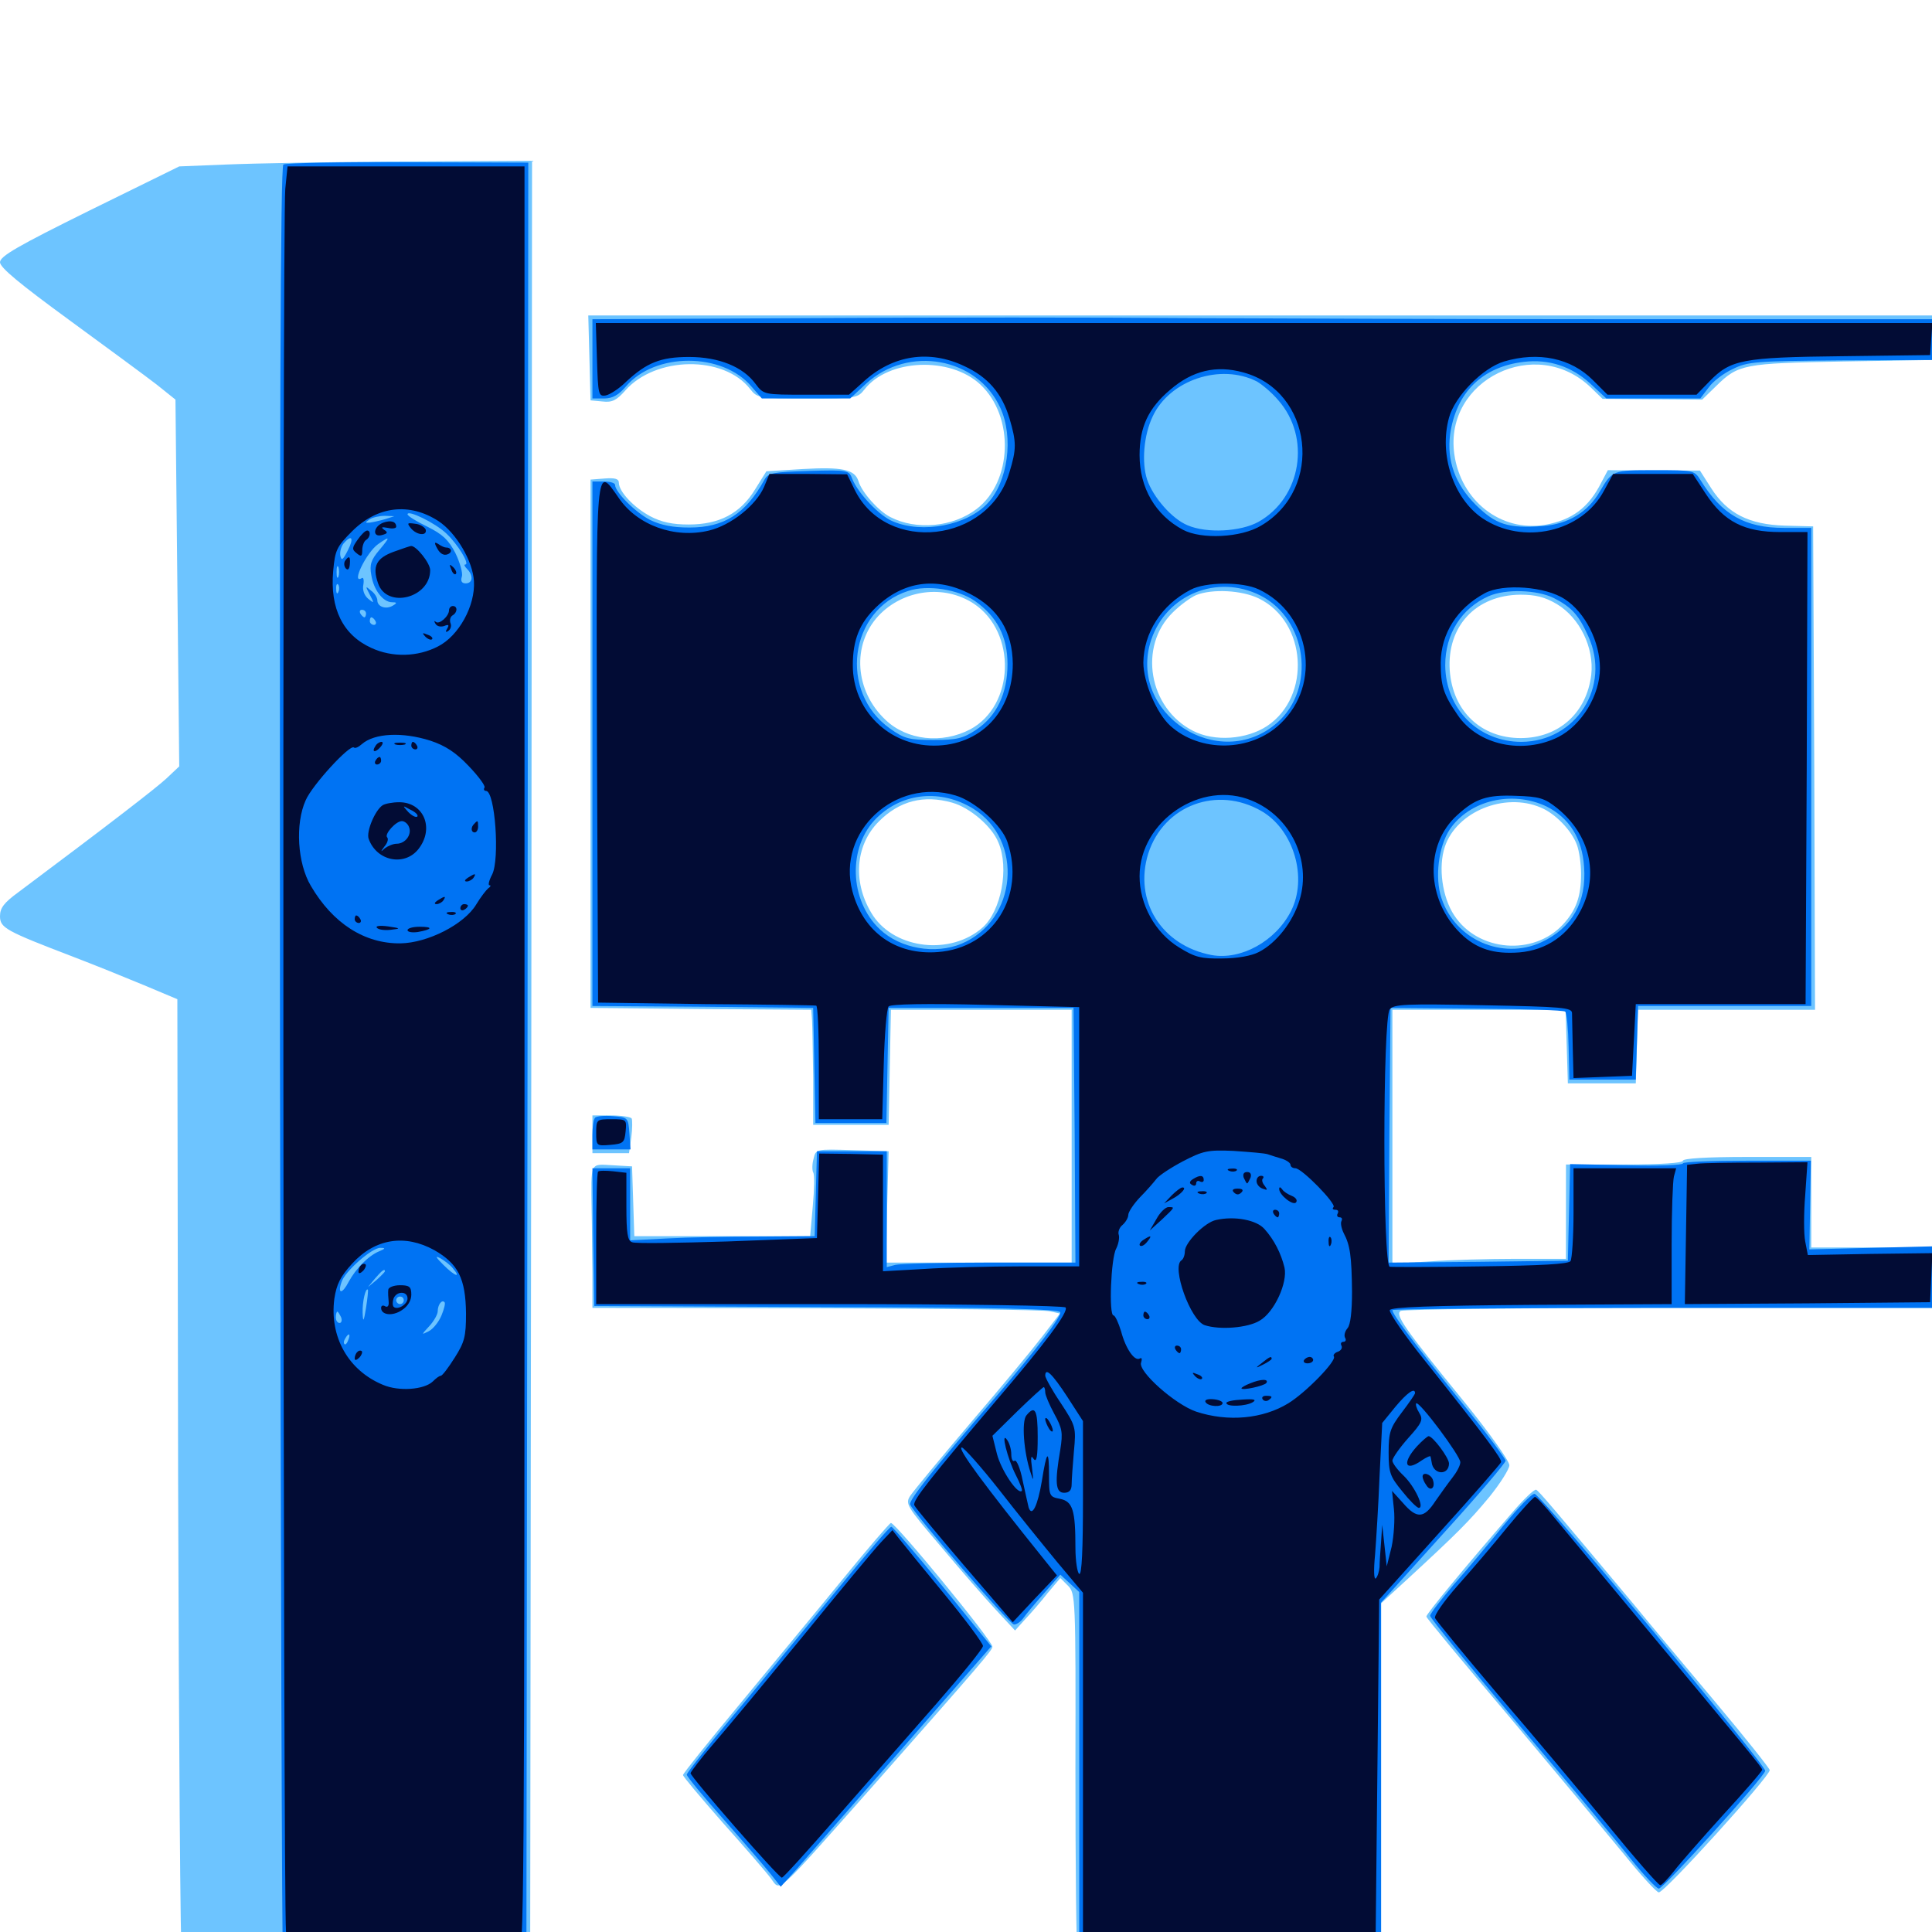 <svg xmlns="http://www.w3.org/2000/svg" viewBox="0 -1000 1000 1000">
	<path fill="#6dc4ff" d="M117.188 -914.844L92.773 -913.867L46.289 -891.016C9.18 -872.656 0 -867.383 0 -864.258C0 -861.523 10.156 -853.125 35.547 -834.57C55.273 -820.117 75.781 -805.078 81.055 -800.977L90.82 -793.164L91.797 -698.242L92.773 -603.32L85.938 -596.875C80.078 -591.602 58.984 -575.195 9.375 -538.086C2.148 -532.812 0 -530.078 0 -525.781C0 -519.727 2.93 -518.164 38.086 -504.688C48.828 -500.586 65.234 -493.945 74.609 -490.039L91.797 -482.812L92.188 -235.156C92.578 -98.828 93.359 13.086 94.141 13.867C94.727 14.648 135.547 15.234 184.961 15.43L274.414 15.82L275 -450.586L275.391 -916.797L208.594 -916.406C171.68 -916.211 130.664 -915.43 117.188 -914.844ZM305.078 -814.844L305.664 -792.773L311.914 -792.188C316.797 -791.602 319.141 -792.773 323.633 -797.852C339.258 -815.625 374.609 -816.211 388.281 -798.633C391.992 -793.945 392.773 -793.75 417.969 -793.75C442.969 -793.75 443.945 -793.945 447.461 -798.438C459.766 -814.258 491.797 -815.625 507.422 -800.977C525.195 -784.375 524.023 -750.586 505.469 -736.523C493.164 -727.148 474.219 -725.391 460.742 -732.422C454.688 -735.547 446.094 -745.117 444.336 -750.977C442.383 -757.031 435.938 -758.398 415.43 -757.227L396.68 -756.055L390.82 -746.68C383.203 -734.18 372.266 -728.516 356.445 -728.516C348.242 -728.516 342.383 -729.688 336.523 -732.812C328.125 -737.305 320.312 -745.508 320.312 -750.195C320.312 -752.148 318.359 -752.734 313.086 -752.344L305.664 -751.758V-615.039V-478.32L362.891 -477.734L419.922 -477.344L420.312 -471.875C420.508 -468.945 420.703 -455.664 420.898 -442.188V-417.773H440.43H459.961L460.547 -447.656L461.133 -477.344H507.812H554.688V-411.914V-346.484H506.641H458.594L459.18 -375.391L459.961 -404.102L441.211 -404.688C422.266 -405.273 422.266 -405.273 421.094 -400.195C420.312 -397.461 420.312 -394.336 420.898 -393.164C421.68 -392.188 421.484 -384.375 420.703 -375.781L419.336 -360.156H373.828H328.32L327.734 -378.32L327.148 -396.289L316.992 -396.875C305.273 -397.461 305.859 -399.219 306.25 -372.852C306.445 -365.43 306.445 -350.977 306.641 -341.211V-323.047L422.461 -322.852C485.938 -322.656 540.43 -322.07 543.359 -321.289L548.633 -320.117L539.453 -308.203C534.375 -301.562 517.578 -281.25 502.148 -263.281C486.719 -245.117 472.852 -228.32 471.289 -225.977C468.359 -221.68 469.141 -220.508 486.914 -199.609C497.07 -187.5 509.961 -172.656 515.43 -166.797L525.391 -156.055L530.664 -161.914C533.789 -165.234 539.062 -171.289 542.383 -175.586L548.828 -183.203L552.734 -179.297C556.641 -175.391 556.836 -173.438 556.641 -84.57C556.641 -34.57 557.031 8.984 557.812 12.305L558.984 18.164L626.562 17.773C663.867 17.578 699.023 17.188 704.688 17.188L714.844 16.797V-76.562V-170.117L729.102 -183.203C754.492 -206.641 760.352 -212.5 770.898 -225.195C776.562 -232.227 781.25 -239.648 781.25 -241.602C781.25 -243.75 770.898 -258.398 758.203 -274.023C726.172 -313.281 722.07 -319.531 725 -321.484C726.367 -322.266 788.867 -323.047 863.867 -323.047H1000V-338.672V-354.297H968.75H937.5V-377.734V-401.172H904.297C883.398 -401.172 871.094 -400.391 871.094 -399.219C871.094 -398.047 859.766 -397.266 840.82 -397.266H810.547V-372.852V-348.438H784.766C770.508 -348.438 750.195 -347.852 739.844 -347.07L720.703 -345.898V-411.523V-477.344H765.625H810.352L810.938 -458.398L811.523 -439.258H829.102H846.68L847.266 -458.398L847.852 -477.344H893.555H939.453L939.062 -602.344L938.477 -727.539L923.828 -727.93C905.273 -728.516 894.141 -734.18 885.742 -747.266L879.883 -756.445H856.055L832.227 -756.641L828.906 -750.391C822.266 -737.109 813.672 -730.859 799.609 -728.32C776.758 -724.609 756.055 -740.82 752.734 -765.039C747.461 -803.516 795.117 -826.758 823.438 -799.414L829.492 -793.555L855.273 -793.359L881.055 -793.164L888.281 -800.195C899.805 -811.523 902.734 -811.914 953.516 -812.891L1000 -813.672V-825.195V-836.719H652.344H304.492ZM504.102 -687.5C526.367 -672.656 525.195 -634.766 502.148 -622.461C487.5 -614.844 469.531 -616.797 458.398 -627.344C442.383 -642.383 440.82 -666.211 454.688 -681.25C467.578 -694.922 488.672 -697.656 504.102 -687.5ZM651.562 -690.234C676.367 -678.125 678.906 -639.648 655.859 -624.219C645.117 -617.188 628.711 -616.016 617.578 -621.68C594.531 -633.398 589.062 -665.43 607.031 -683.008C610.938 -686.914 616.406 -690.82 619.141 -691.992C627.539 -695.312 642.773 -694.531 651.562 -690.234ZM805.859 -687.305C817.578 -680.273 825.195 -664.844 823.633 -650.781C821.289 -631.055 806.836 -617.969 787.109 -617.969C766.602 -617.969 751.953 -631.836 750.391 -652.93C748.828 -675.781 763.867 -691.992 786.914 -692.188C794.727 -692.188 799.609 -691.016 805.859 -687.305ZM492.773 -584.57C501.953 -582.031 513.477 -572.266 516.797 -563.867C522.461 -550.586 518.164 -528.516 508.594 -519.922C492.188 -505.469 463.672 -508.594 451.953 -525.977C441.211 -542.383 442.383 -562.305 454.883 -574.805C465.625 -585.547 478.125 -588.672 492.773 -584.57ZM797.461 -582.031C805.078 -578.906 813.477 -570.117 816.211 -562.695C817.383 -559.57 818.359 -552.93 818.359 -547.656C818.359 -535.938 815.82 -528.906 808.984 -521.484C793.75 -505.078 765.039 -507.422 752.734 -526.172C746.484 -535.547 744.336 -551.172 747.852 -561.719C753.906 -579.883 778.711 -590.039 797.461 -582.031ZM306.641 -412.891V-403.125H316.211H325.586L326.758 -411.328C327.344 -415.82 327.344 -420.312 326.953 -421.094C326.367 -421.875 321.68 -422.656 316.211 -422.656H306.641ZM782.812 -217.188C757.422 -187.891 738.281 -164.648 738.281 -163.281C738.281 -162.5 757.812 -139.062 781.445 -111.133C804.883 -83.203 831.445 -51.367 840.43 -40.43C849.219 -29.492 857.422 -20.508 858.594 -20.508C861.523 -20.312 916.016 -80.469 916.016 -83.789C916.016 -84.57 903.516 -100.391 888.086 -118.75C872.656 -137.109 853.516 -159.961 845.703 -169.531C803.711 -219.727 796.484 -228.32 795.117 -228.906C794.141 -229.297 788.672 -224.023 782.812 -217.188ZM436.523 -183.008C423.633 -167.188 399.609 -138.281 383.398 -118.555C366.992 -98.828 353.516 -82.031 353.516 -81.25C353.516 -80.469 362.891 -69.336 374.219 -56.445C385.742 -43.555 396.875 -30.664 399.023 -27.734C404.102 -20.898 400.586 -17.773 450.977 -74.609C508.008 -139.258 513.672 -145.898 513.672 -147.656C513.672 -150.781 463.672 -211.719 461.133 -211.719C460.547 -211.719 449.414 -198.828 436.523 -183.008Z"/>
	<path fill="#0073f3" d="M146.68 -914.844C145.117 -914.062 144.727 -780.469 144.922 -450.586C145.312 -195.898 145.898 12.891 146.484 13.477C147.07 14.062 175.586 14.648 209.961 15.039L272.461 15.82L273.047 -450L273.438 -915.82L211.133 -916.016C176.758 -916.211 147.852 -915.625 146.68 -914.844ZM231.055 -723.828C236.914 -718.359 243.359 -707.812 240.82 -707.812C240.039 -707.812 240.43 -706.836 241.797 -705.469C245.117 -702.148 244.727 -698.047 241.016 -698.047C239.062 -698.047 238.281 -699.219 239.062 -701.562C239.648 -703.32 238.086 -708.789 235.742 -713.672C232.227 -720.508 229.102 -723.438 221.289 -727.344C215.625 -730.078 211.133 -732.812 210.938 -733.789C210.938 -736.328 225.391 -729.297 231.055 -723.828ZM199.219 -731.25C196.484 -730.469 192.969 -729.688 191.406 -729.492C188.867 -729.297 188.867 -729.492 191.406 -731.25C192.969 -732.227 196.484 -733.008 199.219 -733.008L204.102 -732.812ZM180.078 -715.234C177.539 -710.156 176.758 -709.57 176.172 -712.305C175.781 -714.258 176.562 -716.992 177.734 -718.555C182.031 -723.633 183.398 -721.68 180.078 -715.234ZM196.289 -715.234C191.992 -710.156 191.211 -707.617 192.188 -702.344C193.359 -694.727 198.242 -688.281 202.93 -688.281C205.469 -688.281 205.664 -687.891 203.32 -686.523C199.805 -684.375 195.312 -685.938 195.312 -689.258C195.312 -690.625 193.945 -692.969 191.992 -694.336C189.062 -696.875 189.062 -696.68 191.406 -692.188C193.75 -687.695 193.75 -687.5 190.625 -690.039C188.477 -691.797 187.5 -694.727 188.086 -697.461C188.477 -699.805 188.086 -701.367 187.305 -700.781C181.445 -697.266 189.648 -714.062 195.703 -718.359C202.148 -722.852 202.148 -722.266 196.289 -715.234ZM175.195 -701.562C174.609 -700.195 174.219 -701.172 174.219 -703.906C174.219 -706.641 174.609 -707.617 175.195 -706.445C175.586 -705.078 175.586 -702.734 175.195 -701.562ZM175.195 -693.75C174.609 -692.188 174.023 -692.773 174.023 -694.922C173.828 -697.07 174.414 -698.242 175 -697.461C175.586 -696.875 175.781 -695.117 175.195 -693.75ZM242.188 -695.312C242.188 -695.703 241.406 -696.094 240.234 -696.094C239.258 -696.094 238.281 -695.117 238.281 -693.945C238.281 -692.969 239.258 -692.578 240.234 -693.164C241.406 -693.75 242.188 -694.727 242.188 -695.312ZM189.453 -682.422C189.453 -681.445 189.062 -680.469 188.672 -680.469C188.086 -680.469 187.109 -681.445 186.523 -682.422C185.938 -683.594 186.328 -684.375 187.305 -684.375C188.477 -684.375 189.453 -683.594 189.453 -682.422ZM194.336 -678.516C194.922 -677.539 194.531 -676.562 193.555 -676.562C192.383 -676.562 191.406 -677.539 191.406 -678.516C191.406 -679.688 191.797 -680.469 192.188 -680.469C192.773 -680.469 193.75 -679.688 194.336 -678.516ZM216.797 -354.297C216.797 -355.469 215.43 -356.25 213.867 -356.25C212.305 -356.25 210.938 -355.859 210.938 -355.469C210.938 -355.078 212.305 -354.297 213.867 -353.516C215.43 -352.93 216.797 -353.32 216.797 -354.297ZM196.289 -352.344C190.625 -350 184.18 -343.359 180.469 -336.523C177.148 -330.078 174.609 -330.078 176.758 -336.328C178.32 -341.797 192.578 -354.297 196.875 -354.102C199.609 -354.102 199.609 -353.711 196.289 -352.344ZM234.375 -343.555C238.867 -338.281 235.547 -339.258 229.492 -345.312C225.586 -349.219 225 -350.195 227.734 -348.828C229.883 -347.656 233.008 -345.312 234.375 -343.555ZM199.219 -341.992C199.219 -341.602 197.266 -339.648 194.922 -337.5L190.43 -333.789L194.141 -338.281C197.656 -342.383 199.219 -343.555 199.219 -341.992ZM189.453 -323.047C188.281 -315.82 187.891 -315.234 187.695 -320.508C187.5 -326.172 189.258 -333.789 190.43 -332.422C190.625 -332.031 190.234 -327.93 189.453 -323.047ZM208.984 -326.953C208.984 -325.977 208.203 -325 207.031 -325C206.055 -325 205.078 -325.977 205.078 -326.953C205.078 -328.125 206.055 -328.906 207.031 -328.906C208.203 -328.906 208.984 -328.125 208.984 -326.953ZM177.734 -325C177.734 -326.172 176.953 -326.953 175.781 -326.953C174.805 -326.953 173.828 -326.172 173.828 -325C173.828 -324.023 174.805 -323.047 175.781 -323.047C176.953 -323.047 177.734 -324.023 177.734 -325ZM228.516 -319.141C227.148 -315.82 224.219 -312.109 221.875 -310.938C217.969 -308.984 217.969 -308.984 222.266 -313.672C224.609 -316.211 226.562 -319.727 226.562 -321.289C226.562 -324.609 228.711 -327.539 230.078 -325.977C230.664 -325.586 229.883 -322.461 228.516 -319.141ZM176.562 -318.164C177.148 -316.602 176.758 -315.234 175.781 -315.234C174.609 -315.234 173.828 -316.602 173.828 -318.164C173.828 -319.727 174.219 -321.094 174.609 -321.094C175 -321.094 175.781 -319.727 176.562 -318.164ZM180.273 -306.445C179.688 -304.688 178.711 -303.711 178.32 -304.297C177.734 -304.883 177.93 -306.055 178.711 -307.227C180.469 -310.352 181.641 -309.766 180.273 -306.445ZM420.508 -835.352L306.641 -834.766V-814.258V-793.75H312.695C316.992 -793.75 320.117 -795.508 323.828 -799.805C338.867 -817.773 374.023 -817.773 389.062 -799.805L394.336 -793.75H417.188H440.039L448.242 -801.367C470.117 -821.484 505.859 -815.039 517.773 -788.867C524.805 -773.633 521.68 -750.586 511.133 -739.453C500.586 -728.125 477.539 -723.633 462.305 -730.078C455.273 -732.812 444.141 -744.727 441.211 -751.953C439.453 -756.641 439.062 -756.836 418.75 -756.25C400.195 -755.664 397.656 -755.273 395.703 -751.758C385.938 -733.984 374.805 -726.953 356.836 -726.953C348.242 -726.953 342.188 -728.125 336.523 -730.859C328.906 -734.766 318.359 -745.312 318.359 -749.023C318.359 -750 315.82 -750.781 312.5 -750.781H306.641V-615.039V-479.297L363.867 -478.906L420.898 -478.32L421.484 -448.633L422.07 -418.75H440.43H458.789L459.375 -448.633L459.961 -478.32H507.812H555.664L556.25 -412.5L556.641 -346.484H512.305C487.695 -346.484 465.82 -345.898 463.477 -345.312L458.984 -344.141V-374.023V-404.102H441.016H422.852L422.266 -382.227L421.68 -360.156L392.969 -359.961C377.148 -359.961 355.664 -359.57 345.312 -358.984L326.172 -358.008V-376.562V-395.312H316.406H306.641L307.031 -359.766L307.617 -324.023L428.32 -323.438C517.578 -323.242 548.828 -322.461 548.828 -320.703C548.828 -317.773 536.914 -302.148 515.234 -276.758C482.617 -239.062 470.312 -223.438 471.094 -221.289C472.461 -217.188 522.461 -159.18 524.805 -159.18C525.977 -158.984 528.32 -160.547 529.688 -162.5C531.055 -164.453 535.938 -170.312 540.625 -175.586L548.828 -184.961L553.711 -180.469L558.594 -175.977V-79.492V16.797H636.719H714.844V-76.953V-170.508L747.07 -206.25C764.844 -225.781 779.297 -242.773 779.297 -243.945C779.297 -244.922 768.75 -259.18 755.664 -275.195C732.422 -304.102 720.703 -319.727 720.703 -321.875C720.703 -322.461 783.594 -323.047 860.352 -323.047H1000V-338.867V-354.883L968.359 -354.102L936.523 -353.32L936.914 -376.367L937.305 -399.219H904.297C885.938 -399.219 871.094 -398.633 871.094 -397.852C871.094 -396.875 858.008 -396.484 841.797 -396.875L812.695 -397.461L812.109 -372.461L811.523 -347.461L765.039 -346.875L718.75 -346.484L719.141 -412.305L719.727 -478.32L764.258 -477.93C788.867 -477.734 809.57 -477.148 810.156 -476.367C810.938 -475.586 811.719 -467.383 811.914 -458.203L812.305 -441.211H829.492H846.68L847.266 -460.352L847.852 -479.297H892.578H937.5V-602.93V-726.758H923.438C903.32 -726.758 891.211 -733.594 880.273 -751.367C876.953 -756.641 876.562 -756.641 856.445 -756.641C834.766 -756.641 834.57 -756.641 828.125 -745.703C821.875 -734.766 811.523 -728.711 798.633 -727.734C780.469 -726.367 774.219 -728.516 763.867 -738.672C753.125 -749.414 748.828 -761.523 750.586 -775.195C753.711 -796.875 767.188 -810.156 788.672 -812.695C801.758 -814.258 813.477 -810.352 823.242 -801.367L831.445 -793.75H855.859H880.078L884.375 -799.414C886.523 -802.539 892.188 -806.836 896.875 -808.984C904.688 -812.891 908.984 -813.086 952.734 -813.477L1000 -813.672V-824.219V-834.766H846.289C761.523 -834.766 656.836 -835.156 613.281 -835.352C569.727 -835.742 483.008 -835.742 420.508 -835.352ZM650.586 -802.539C653.32 -800.977 658.398 -796.68 661.523 -792.969C678.711 -773.633 673.633 -742.383 651.367 -729.883C642.188 -724.805 624.609 -723.828 614.648 -728.125C606.641 -731.445 596.875 -742.578 593.75 -751.758C590.82 -760.742 591.992 -774.805 596.68 -784.57C605.469 -803.32 631.836 -812.109 650.586 -802.539ZM504.688 -688.867C516.016 -680.859 521.484 -670.508 521.484 -656.25C521.484 -641.016 515.82 -629.297 505.273 -622.266C498.438 -617.773 495.312 -616.992 483.203 -616.992C470.703 -616.992 468.164 -617.578 460.742 -622.852C433.984 -641.797 439.453 -684.375 470.117 -694.141C480.078 -697.461 496.094 -694.922 504.688 -688.867ZM652.344 -691.797C676.562 -679.492 681.25 -643.75 661.133 -625.977C630.859 -599.414 583.203 -630.859 595.898 -668.945C603.906 -692.383 630.078 -702.93 652.344 -691.797ZM804.297 -690.43C813.477 -685.742 817.188 -681.641 822.07 -670.703C833.984 -644.727 815.82 -616.211 787.5 -616.016C765.234 -616.016 748.242 -633.008 748.047 -655.664C748.047 -671.875 756.445 -685.156 770.508 -691.406C779.297 -695.312 795.703 -694.727 804.297 -690.43ZM503.711 -581.445C530.078 -565.039 526.562 -523.633 497.656 -511.523C483.984 -505.859 466.016 -508.984 455.469 -518.945C439.453 -533.984 438.672 -561.914 453.906 -576.758C467.383 -589.844 487.109 -591.602 503.711 -581.445ZM653.125 -580.078C669.727 -570.312 676.953 -545.508 668.164 -528.32C660.156 -512.695 642.188 -502.93 627.148 -505.664C601.172 -510.547 586.719 -533.789 594.336 -558.203C602.344 -583.203 630.078 -593.555 653.125 -580.078ZM800.391 -582.617C812.109 -576.758 818.945 -566.211 819.922 -551.367C821.289 -533.008 813.672 -519.727 797.852 -512.305C777.539 -502.93 753.125 -513.672 746.094 -535.156C742.578 -545.703 744.531 -561.719 750.391 -570.703C760.547 -585.742 782.617 -591.016 800.391 -582.617ZM308.008 -421.484C307.227 -420.703 306.641 -416.602 306.641 -412.5V-405.078H316.602H326.367L325.781 -413.477C325.195 -421.484 325 -421.68 317.383 -422.266C312.891 -422.656 308.789 -422.266 308.008 -421.484ZM778.32 -210.547C770.898 -201.367 759.375 -187.5 752.539 -179.883C745.898 -172.07 740.234 -164.844 740.234 -163.672C740.234 -162.5 760.938 -137.109 786.328 -107.031C811.719 -77.148 837.891 -45.703 844.336 -37.5C850.977 -29.297 857.422 -22.461 858.594 -22.461C860.938 -22.266 912.891 -79.883 913.672 -83.398C914.258 -86.133 797.852 -226.172 794.336 -226.758C792.969 -227.148 785.938 -219.727 778.32 -210.547ZM436.523 -181.055C423.633 -165.43 400.195 -136.914 384.375 -117.773C368.359 -98.828 355.469 -82.422 355.469 -81.445C355.469 -80.469 364.062 -70.117 374.609 -58.203C384.961 -46.484 395.898 -33.789 398.828 -30.078L404.102 -23.438L411.914 -32.031C416.016 -36.914 440.625 -64.844 466.406 -94.336L513.086 -147.852L487.891 -178.906C474.023 -195.898 462.109 -209.766 461.328 -209.766C460.547 -209.766 449.414 -196.875 436.523 -181.055Z"/>
	<path fill="#020c35" d="M147.656 -902.148C146.094 -885.742 146.484 -16.602 148.047 -0.195L149.414 13.086H207.031C238.672 13.086 266.211 13.086 268.164 12.891C271.289 12.891 271.484 -10.547 271.484 -450.586V-913.867H210.156H148.828ZM226.953 -730.273C236.133 -724.219 244.727 -709.57 245.312 -699.219C246.094 -686.523 237.5 -670.898 226.758 -665.43C216.211 -659.961 203.125 -659.57 192.188 -664.648C177.539 -671.289 170.703 -684.961 172.461 -704.492C173.438 -715.234 174.219 -716.992 182.227 -725C195.312 -738.086 211.914 -740.039 226.953 -730.273ZM222.852 -616.602C230.469 -614.062 235.938 -610.547 242.578 -603.516C247.656 -598.242 251.367 -593.164 250.781 -592.383C250.195 -591.406 250.586 -590.625 251.562 -590.625C256.25 -590.625 258.789 -555.078 254.688 -547.266C253.125 -544.336 252.539 -541.797 253.32 -541.797C254.297 -541.797 253.906 -541.016 252.734 -540.234C251.758 -539.453 248.828 -535.742 246.484 -531.836C240.234 -521.484 221.289 -511.914 207.227 -511.719C188.672 -511.523 172.266 -522.07 160.938 -541.406C153.906 -553.125 152.734 -573.633 158.203 -585.742C161.523 -593.555 181.25 -615.039 183.203 -613.086C183.789 -612.5 185.547 -613.281 187.305 -614.844C193.75 -620.508 208.203 -621.289 222.852 -616.602ZM224.805 -352.93C237.109 -345.898 241.016 -338.281 241.211 -320.117C241.211 -308.203 240.43 -305.273 235.352 -297.266C232.031 -291.992 228.906 -287.891 228.125 -287.891C227.344 -287.891 225.586 -286.523 224.023 -284.961C219.531 -280.664 206.445 -279.688 198.242 -283.203C180.273 -290.625 170.508 -308.008 173.047 -327.734C174.219 -335.352 176.172 -339.258 182.227 -345.898C194.141 -358.984 209.57 -361.328 224.805 -352.93ZM198.438 -729.492C193.164 -727.539 192.578 -721.68 197.656 -723.047C200.586 -723.828 200.977 -724.414 198.828 -725.781C197.07 -727.148 197.461 -727.344 200.781 -726.758C203.125 -726.172 205.078 -726.562 205.078 -727.344C205.078 -730.078 202.344 -730.859 198.438 -729.492ZM212.695 -726.562C215.82 -722.852 221.289 -722.461 220.312 -725.977C219.727 -727.148 217.383 -728.711 214.844 -728.906C210.742 -729.492 210.547 -729.297 212.695 -726.562ZM185.156 -720.703C182.227 -716.602 182.031 -715.625 184.57 -713.672C186.914 -711.719 187.5 -711.914 187.5 -715.234C187.5 -717.578 188.477 -719.922 189.453 -720.508C191.797 -721.875 191.992 -725.391 190.039 -725.391C189.062 -725.391 186.914 -723.242 185.156 -720.703ZM226.367 -716.016C227.734 -713.477 229.688 -712.305 231.641 -713.086C234.375 -714.062 233.789 -716.602 230.859 -716.602C230.078 -716.602 228.32 -717.383 226.953 -718.359C224.805 -719.727 224.609 -719.141 226.367 -716.016ZM203.906 -714.453C194.727 -711.133 192.578 -706.836 195.703 -698.047C200.195 -684.766 222.656 -690.43 222.656 -704.883C222.656 -708.594 215.234 -717.773 212.695 -717.383C212.305 -717.383 208.203 -716.016 203.906 -714.453ZM178.516 -709.57C177.93 -708.398 178.125 -706.641 179.102 -705.664C180.078 -704.688 180.859 -705.469 181.055 -707.812C181.445 -712.109 180.664 -712.695 178.516 -709.57ZM233.594 -705.273C234.18 -703.32 235.352 -702.344 235.938 -702.93C236.523 -703.516 235.938 -705.078 234.57 -706.445C232.617 -708.203 232.422 -708.008 233.594 -705.273ZM232.422 -684.18C232.422 -681.055 227.344 -676.562 225.586 -678.125C224.609 -678.906 224.609 -678.516 225.391 -677.148C226.172 -675.781 228.125 -675.391 229.883 -675.977C232.227 -676.953 232.617 -676.562 231.445 -674.609C230.469 -673.047 230.664 -672.461 232.031 -673.438C233.203 -674.219 233.789 -675.977 233.203 -677.344C232.617 -678.906 233.008 -680.664 234.18 -681.445C236.914 -683.008 236.914 -686.328 234.375 -686.328C233.398 -686.328 232.422 -685.352 232.422 -684.18ZM220.117 -670.508C218.359 -672.461 218.555 -672.656 221.289 -671.484C223.242 -670.898 224.219 -669.727 223.633 -669.141C223.047 -668.555 221.484 -669.141 220.117 -670.508ZM194.336 -613.867C192.188 -610.742 194.141 -610.156 196.875 -613.281C198.242 -614.844 198.438 -616.016 197.461 -616.016C196.484 -616.016 194.922 -615.039 194.336 -613.867ZM204.688 -614.648C203.32 -615.234 204.297 -615.625 207.031 -615.625C209.766 -615.625 210.742 -615.234 209.57 -614.648C208.203 -614.258 205.859 -614.258 204.688 -614.648ZM212.891 -614.062C212.891 -613.086 213.867 -612.109 215.039 -612.109C216.016 -612.109 216.406 -613.086 215.82 -614.062C215.234 -615.234 214.258 -616.016 213.672 -616.016C213.281 -616.016 212.891 -615.234 212.891 -614.062ZM194.336 -606.25C193.75 -605.273 194.141 -604.297 195.117 -604.297C196.289 -604.297 197.266 -605.273 197.266 -606.25C197.266 -607.422 196.875 -608.203 196.484 -608.203C195.898 -608.203 194.922 -607.422 194.336 -606.25ZM198.047 -583.203C194.141 -580.664 189.453 -569.531 190.82 -565.82C194.922 -554.297 209.375 -551.367 216.602 -560.547C225 -571.289 219.336 -584.766 206.641 -584.766C203.125 -584.766 199.219 -583.984 198.047 -583.203ZM216.016 -577.344C215.234 -576.758 213.281 -577.734 211.328 -579.688C208.203 -583.203 208.203 -583.203 212.5 -580.859C215.039 -579.688 216.602 -578.125 216.016 -577.344ZM201.172 -580.078C201.172 -581.641 197.461 -580.859 196.289 -578.906C195.703 -577.734 196.484 -577.539 198.047 -578.125C199.805 -578.711 201.172 -579.688 201.172 -580.078ZM211.719 -571.875C213.281 -567.969 209.766 -563.281 205.273 -563.281C203.516 -563.281 200.781 -562.109 199.219 -560.938C196.875 -558.789 196.875 -558.984 199.023 -561.914C200.586 -563.672 201.172 -565.82 200.391 -566.602C198.828 -568.164 204.883 -575 208.008 -575C209.375 -575 211.133 -573.633 211.719 -571.875ZM245.508 -573.633C243.555 -571.875 243.75 -569.141 245.703 -569.141C246.68 -569.141 247.461 -570.508 247.461 -572.07C247.461 -575.391 247.266 -575.586 245.508 -573.633ZM242.188 -545.703C240.43 -544.531 240.234 -543.75 241.602 -543.75C242.773 -543.75 244.531 -544.727 245.117 -545.703C246.68 -548.047 245.898 -548.047 242.188 -545.703ZM226.562 -533.984C224.805 -532.812 224.609 -532.031 225.977 -532.031C227.148 -532.031 228.906 -533.008 229.492 -533.984C231.055 -536.328 230.273 -536.328 226.562 -533.984ZM238.281 -529.883C238.281 -528.906 239.258 -528.516 240.234 -529.102C241.406 -529.688 242.188 -530.664 242.188 -531.25C242.188 -531.641 241.406 -532.031 240.234 -532.031C239.258 -532.031 238.281 -531.055 238.281 -529.883ZM232.031 -526.758C230.469 -527.344 231.055 -527.93 233.203 -527.93C235.352 -528.125 236.523 -527.539 235.742 -526.953C235.156 -526.367 233.398 -526.172 232.031 -526.758ZM183.594 -524.219C183.594 -523.242 184.57 -522.266 185.742 -522.266C186.719 -522.266 187.109 -523.242 186.523 -524.219C185.938 -525.391 184.961 -526.172 184.375 -526.172C183.984 -526.172 183.594 -525.391 183.594 -524.219ZM195.117 -519.727C194.141 -520.703 196.484 -521.094 200.781 -520.508C207.422 -519.531 207.617 -519.336 202.344 -518.75C199.219 -518.359 196.094 -518.75 195.117 -519.727ZM210.938 -518.555C210.938 -517.578 213.281 -517.188 216.211 -517.578C223.828 -518.945 224.414 -520.312 217.188 -520.312C213.672 -520.312 210.938 -519.531 210.938 -518.555ZM186.914 -345.117C186.133 -344.531 185.547 -342.969 185.547 -341.797C185.547 -340.625 186.523 -340.82 187.891 -342.188C189.062 -343.359 189.648 -344.922 189.258 -345.508C188.672 -346.094 187.5 -345.898 186.914 -345.117ZM200.977 -332.422C200.781 -331.055 200.977 -328.32 201.172 -326.172C201.367 -324.023 200.586 -323.242 199.414 -323.828C198.242 -324.609 197.266 -324.219 197.266 -323.047C197.266 -319.336 203.125 -318.555 208.008 -321.875C211.133 -323.828 212.891 -326.953 212.891 -329.883C212.891 -333.984 211.914 -334.766 207.031 -334.766C203.711 -334.766 200.977 -333.594 200.977 -332.422ZM210.938 -327.93C210.938 -324.805 205.664 -321.68 203.711 -323.633C203.125 -324.414 203.125 -326.172 203.711 -327.93C205.273 -331.836 210.938 -331.836 210.938 -327.93ZM184.961 -300.195C184.18 -299.609 183.594 -298.047 183.594 -296.875C183.594 -295.703 184.57 -295.898 185.938 -297.266C187.109 -298.438 187.695 -300 187.305 -300.586C186.719 -301.172 185.547 -300.977 184.961 -300.195ZM308.984 -813.867C309.57 -795.898 309.766 -794.727 313.477 -795.312C315.625 -795.703 320.508 -798.828 324.219 -802.539C334.766 -812.305 341.992 -815.234 356.641 -815.234C372.07 -815.234 384.57 -810.156 391.016 -801.367C395.312 -795.703 395.312 -795.703 417.383 -795.703H439.453L447.07 -802.539C462.109 -816.211 480.859 -819.141 499.023 -810.547C511.328 -804.883 518.555 -796.484 522.461 -783.594C526.172 -771.094 526.172 -767.578 522.461 -755.469C511.719 -718.945 458.789 -713.086 442.383 -746.484L438.477 -754.492L418.359 -754.688H398.242L395.508 -748.047C391.406 -738.477 378.32 -728.125 366.992 -725.391C349.219 -721.094 329.883 -728.125 320.312 -742.188C308.203 -759.57 308.594 -762.695 308.984 -614.648L309.57 -481.055L365.234 -480.273C395.898 -480.078 421.484 -479.688 422.461 -479.492C423.242 -479.492 423.828 -466.211 423.828 -450V-420.703H440.234H456.641L457.422 -449.023C457.812 -464.453 458.984 -478.125 459.961 -479.102C461.133 -480.273 479.297 -480.664 510.352 -479.883L558.594 -478.711V-411.523V-344.531H528.711C512.109 -344.531 489.258 -343.945 477.93 -343.164L457.031 -341.992V-372.266V-402.344L440.43 -402.734L424.023 -402.93L423.438 -381.055L422.852 -359.18L376.562 -357.422C350.977 -356.641 328.711 -356.25 327.148 -357.031C324.805 -357.812 324.219 -361.719 324.219 -375.586V-392.969L317.383 -393.75C313.477 -394.141 309.961 -394.141 309.57 -393.555C308.984 -393.164 308.594 -377.539 308.594 -358.789V-325H429.492C498.828 -325 550.977 -324.219 551.562 -323.242C553.125 -320.898 540.625 -304.297 516.406 -275.977C481.055 -234.375 472.266 -223.242 473.242 -220.898C473.828 -219.531 485.547 -205.469 499.219 -189.453L524.219 -160.352L535.547 -172.461L547.07 -184.57L540.625 -192.578C508.594 -232.422 495.117 -250.781 497.852 -250.781C498.828 -250.781 507.617 -241.016 516.992 -229.102C526.367 -216.992 540.039 -200.195 547.266 -191.406L560.547 -175.586V-80.273V14.844L636.328 14.453L711.914 13.867L712.891 -79.102L713.867 -172.07L745.117 -206.836C762.305 -225.781 776.562 -242.188 776.953 -243.164C777.539 -244.727 769.727 -255.273 737.695 -295.508C727.148 -308.594 718.945 -320.508 719.336 -321.875C719.922 -323.438 740.234 -324.219 792.578 -324.609L865.234 -325V-355.859C865.234 -372.656 865.82 -388.477 866.406 -391.016L867.578 -395.312H841.016H814.453V-372.461C814.453 -359.766 813.672 -348.438 812.891 -347.266C811.914 -345.703 797.461 -344.922 766.602 -344.531C741.992 -344.141 720.508 -344.141 719.336 -344.336C715.625 -344.727 715.625 -473.242 719.336 -477.539C721.289 -480.273 727.93 -480.469 767.773 -479.688C808.594 -478.906 813.672 -478.516 813.672 -475.586C813.672 -473.828 813.867 -465.625 814.062 -457.227L814.453 -441.992L829.688 -442.578L844.727 -443.164L845.703 -461.719L846.68 -480.273H890.625H934.57L935.156 -602.344L935.547 -724.609H921.484C902.93 -724.609 892.383 -729.883 882.812 -744.531L876.172 -754.688H855.469H834.961L830.273 -746.094C818.945 -724.609 788.281 -717.578 767.188 -731.836C752.344 -741.992 744.727 -764.648 750 -783.789C752.93 -794.727 767.383 -809.57 778.516 -812.891C796.289 -818.164 813.086 -814.648 824.414 -803.32L832.031 -795.703H855.078H878.125L884.766 -802.539C895.703 -813.867 901.758 -815.039 953.125 -815.625L999.023 -816.211L999.609 -824.609L1000.195 -832.812H654.297H308.398ZM643.555 -807.227C679.492 -797.461 685.352 -747.07 652.734 -727.93C642.383 -721.68 621.875 -720.703 612.305 -725.781C598.047 -733.398 589.844 -747.461 589.844 -764.453C589.844 -778.906 594.336 -788.672 605.664 -798.242C617.188 -808.203 629.492 -811.133 643.555 -807.227ZM502.148 -692.578C516.797 -684.961 524.023 -673.047 524.219 -656.445C524.219 -631.641 507.422 -614.062 483.398 -614.062C459.961 -614.062 441.406 -632.422 441.406 -655.664C441.406 -668.75 444.922 -677.539 453.516 -685.742C467.578 -699.219 484.766 -701.562 502.148 -692.578ZM651.562 -694.922C678.32 -682.227 684.375 -645.898 662.695 -625.391C647.461 -610.742 621.094 -610.352 605.664 -624.414C598.633 -630.859 591.797 -646.875 591.797 -657.031C591.992 -672.461 601.172 -686.914 616.211 -694.727C623.828 -698.828 642.969 -699.023 651.562 -694.922ZM809.961 -689.844C820.508 -683.008 828.125 -667.773 828.125 -654.102C828.125 -640.234 818.75 -624.805 806.641 -618.555C788.281 -609.375 765.039 -614.258 754.492 -629.883C747.07 -640.625 745.703 -645.117 745.703 -657.031C745.898 -672.07 754.102 -685.156 768.555 -692.969C777.93 -698.047 800 -696.484 809.961 -689.844ZM494.531 -588.281C504.688 -585.352 518.75 -572.656 521.484 -564.062C530.859 -536.133 513.867 -509.375 485.547 -507.227C463.867 -505.469 446.875 -517.383 441.211 -538.672C433.008 -569.531 463.281 -597.656 494.531 -588.281ZM648.047 -585.547C667.969 -577.344 678.906 -554.688 672.656 -534.18C669.336 -523.047 660.742 -511.914 651.562 -507.227C647.852 -505.273 640.43 -503.906 632.617 -503.906C621.68 -503.711 618.555 -504.492 610.352 -509.57C597.852 -517.188 589.844 -531.836 589.844 -546.484C589.844 -575 621.875 -596.68 648.047 -585.547ZM806.055 -581.641C822.852 -567.969 827.734 -547.656 818.359 -529.102C811.719 -516.016 800.586 -508.203 786.328 -507.031C773.242 -506.055 764.258 -508.789 756.055 -516.797C738.086 -534.375 737.305 -562.891 754.297 -578.125C763.672 -586.719 769.727 -588.672 784.57 -588.086C796.875 -587.695 799.414 -586.914 806.055 -581.641ZM656.25 -402.539C657.812 -401.953 661.133 -400.977 663.672 -400.195C666.016 -399.414 667.969 -398.047 667.969 -397.07C667.969 -396.094 669.141 -395.312 670.508 -395.312C673.828 -395.312 691.797 -376.953 690.234 -375.195C689.453 -374.414 689.844 -373.828 691.211 -373.828C692.578 -373.828 692.969 -373.047 692.383 -371.875C691.797 -370.898 692.188 -369.922 693.359 -369.922C694.531 -369.922 694.922 -369.141 694.336 -367.969C693.75 -366.992 694.336 -364.062 695.508 -361.719C698.828 -355.469 699.609 -349.805 699.805 -331.445C699.805 -321.289 699.023 -314.258 697.461 -312.5C696.094 -310.938 695.508 -308.594 696.289 -307.422C696.875 -306.445 696.484 -305.469 695.312 -305.469C694.141 -305.469 693.75 -304.492 694.336 -303.516C694.922 -302.344 694.141 -300.977 692.578 -300.391C690.82 -299.805 689.844 -298.633 690.43 -297.852C691.797 -295.508 675.781 -279.102 666.797 -273.633C653.711 -265.625 635.742 -263.867 619.141 -269.336C608.203 -273.047 588.867 -290.234 590.625 -294.727C591.211 -296.484 591.016 -297.461 590.039 -296.875C587.305 -295.117 582.617 -301.953 580.273 -310.938C578.906 -315.43 577.148 -319.141 576.367 -319.141C573.828 -319.141 575 -348.828 577.734 -353.711C578.906 -356.055 579.492 -359.18 579.102 -360.742C578.516 -362.109 579.297 -364.648 581.055 -366.016C582.617 -367.383 583.984 -369.727 583.984 -371.094C583.984 -372.656 586.719 -376.758 590.039 -380.273C593.359 -383.594 597.07 -387.891 598.438 -389.648C599.609 -391.406 605.859 -395.508 612.109 -398.828C622.656 -404.297 625 -404.883 638.477 -404.297C646.68 -403.711 654.688 -403.125 656.25 -402.539ZM552.344 -277.148L560.547 -264.453V-224.414C560.547 -198.047 559.961 -184.57 558.594 -185.352C557.617 -185.938 556.641 -192.188 556.641 -198.828C556.641 -218.359 555.273 -222.852 548.633 -224.219C543.164 -225.195 542.969 -225.781 542.969 -236.328C542.969 -250.391 541.797 -249.414 539.258 -233.398C537.109 -220.703 534.18 -214.453 532.422 -219.727C532.031 -221.289 530.664 -227.539 529.297 -233.789C528.125 -239.844 526.172 -244.531 525.195 -243.945C524.219 -243.164 523.438 -244.727 523.438 -247.266C523.438 -249.805 522.461 -253.125 521.289 -254.688C517.773 -259.766 521.484 -244.922 525.781 -236.523C527.93 -232.422 529.297 -228.711 528.906 -228.32C526.758 -226.172 518.164 -239.062 516.016 -247.461L513.672 -256.836L526.562 -269.531C533.594 -276.367 539.844 -282.031 540.234 -282.031C540.625 -282.031 541.016 -280.859 541.016 -279.297C541.016 -277.93 543.164 -272.852 545.703 -268.164C549.805 -260.742 550.195 -258.398 548.828 -249.805C545.898 -232.812 546.289 -227.344 550.781 -227.344C553.516 -227.344 554.688 -228.711 554.688 -231.836C554.688 -234.18 555.273 -241.797 555.859 -248.828C557.031 -261.133 556.836 -261.914 549.023 -273.828C544.531 -280.469 541.016 -286.914 541.016 -287.891C541.016 -292.383 544.531 -289.062 552.344 -277.148ZM732.422 -278.906C732.422 -278.32 729.297 -273.828 725.586 -268.945C719.531 -260.938 718.75 -258.594 718.75 -248.242C718.75 -237.695 719.531 -235.742 725.781 -228.125C729.492 -223.438 733.398 -219.531 734.375 -219.531C737.5 -219.531 732.227 -230.664 726.562 -236.133C723.242 -239.258 720.703 -242.773 720.703 -243.945C720.703 -245.312 724.414 -250.586 728.906 -255.664C736.133 -263.672 736.719 -265.234 734.57 -268.75C733.203 -270.898 732.617 -273.047 733.008 -273.633C734.57 -275 755.859 -246.484 755.859 -243.164C755.859 -241.406 753.906 -237.891 751.758 -235.156C749.609 -232.422 745.703 -226.953 742.969 -223.047C737.109 -214.062 733.398 -213.672 726.172 -222.07L720.508 -228.32L721.484 -218.945C722.07 -213.867 721.484 -205.078 720.312 -199.414L717.773 -189.258L716.602 -200L715.43 -210.742L714.844 -201.953C714.453 -197.07 714.062 -191.211 714.062 -188.867C713.867 -186.719 713.086 -183.984 712.109 -183.008C711.133 -182.227 710.938 -187.305 711.719 -195.117C712.305 -202.734 713.477 -221.094 714.062 -236.133L715.43 -263.477L722.266 -271.875C728.32 -279.102 732.422 -282.031 732.422 -278.906ZM636.328 -393.945C634.766 -394.531 635.352 -395.117 637.5 -395.117C639.648 -395.312 640.82 -394.727 640.039 -394.141C639.453 -393.555 637.695 -393.359 636.328 -393.945ZM643.75 -390.43C644.531 -388.867 645.117 -387.5 645.508 -387.5C645.898 -387.5 646.484 -388.867 647.266 -390.43C647.852 -392.188 647.266 -393.359 645.508 -393.359C643.75 -393.359 643.164 -392.188 643.75 -390.43ZM617.383 -389.648C615.625 -388.477 615.43 -387.5 616.992 -386.719C618.164 -385.938 619.141 -386.328 619.141 -387.5C619.141 -388.672 620.117 -389.062 621.094 -388.477C622.266 -387.891 623.047 -388.281 623.047 -389.258C623.047 -391.797 621.094 -391.992 617.383 -389.648ZM650.391 -388.672C650.391 -387.109 651.758 -385.352 653.516 -384.766C656.055 -383.789 656.25 -383.984 654.688 -386.133C653.32 -387.695 652.93 -389.453 653.711 -390.039C654.297 -390.82 653.906 -391.406 652.734 -391.406C651.367 -391.406 650.391 -390.234 650.391 -388.672ZM606.445 -381.25L602.539 -377.148L606.836 -379.492C611.328 -381.836 614.648 -385.547 611.914 -385.352C611.133 -385.352 608.594 -383.398 606.445 -381.25ZM638.672 -382.812C640.039 -381.445 641.211 -381.445 642.578 -382.812C643.75 -383.984 643.164 -384.766 640.625 -384.766C638.086 -384.766 637.5 -383.984 638.672 -382.812ZM662.109 -384.57C662.109 -381.445 669.531 -375.586 670.898 -377.734C671.68 -378.906 670.508 -380.273 668.555 -381.055C666.602 -381.836 664.453 -383.203 663.672 -384.375C662.695 -385.742 662.109 -385.742 662.109 -384.57ZM620.703 -382.227C619.141 -382.812 619.727 -383.398 621.875 -383.398C624.023 -383.594 625.195 -383.008 624.414 -382.422C623.828 -381.836 622.07 -381.641 620.703 -382.227ZM598.633 -369.141L595.117 -363.086L601.367 -368.75C608.398 -375.391 608.203 -375.195 604.688 -375.195C603.32 -375.195 600.391 -372.461 598.633 -369.141ZM659.18 -371.875C659.766 -370.898 660.742 -369.922 661.328 -369.922C661.719 -369.922 662.109 -370.898 662.109 -371.875C662.109 -373.047 661.133 -373.828 659.961 -373.828C658.984 -373.828 658.594 -373.047 659.18 -371.875ZM629.492 -368.555C623.633 -367.383 613.281 -356.836 613.281 -352.344C613.281 -350.391 612.5 -348.242 611.523 -347.656C606.25 -344.336 616.211 -316.406 623.633 -314.062C631.445 -311.523 645.898 -312.695 651.953 -316.406C659.57 -320.703 666.602 -336.133 664.844 -343.945C663.086 -351.172 659.57 -358.203 654.492 -363.867C650.391 -368.555 639.062 -370.703 629.492 -368.555ZM591.797 -358.203C590.234 -357.227 589.453 -355.859 590.039 -355.273C590.82 -354.688 592.383 -355.469 593.75 -357.227C596.484 -360.547 595.898 -360.938 591.797 -358.203ZM687.695 -357.031C687.695 -354.883 688.281 -354.297 688.867 -355.859C689.453 -357.227 689.258 -358.984 688.672 -359.57C688.086 -360.352 687.5 -359.18 687.695 -357.031ZM589.453 -335.352C587.891 -335.938 588.477 -336.523 590.625 -336.523C592.773 -336.719 593.945 -336.133 593.164 -335.547C592.578 -334.961 590.82 -334.766 589.453 -335.352ZM591.797 -319.141C591.797 -318.164 592.773 -317.188 593.945 -317.188C594.922 -317.188 595.312 -318.164 594.727 -319.141C594.141 -320.312 593.164 -321.094 592.578 -321.094C592.188 -321.094 591.797 -320.312 591.797 -319.141ZM608.398 -301.562C608.984 -300.586 609.961 -299.609 610.547 -299.609C610.938 -299.609 611.328 -300.586 611.328 -301.562C611.328 -302.734 610.352 -303.516 609.18 -303.516C608.203 -303.516 607.812 -302.734 608.398 -301.562ZM653.125 -294.531C649.609 -291.797 649.609 -291.602 653.906 -293.75C656.25 -294.922 658.203 -296.289 658.203 -296.68C658.203 -298.242 657.227 -297.852 653.125 -294.531ZM675 -296.094C674.414 -295.117 675.195 -294.336 676.758 -294.336C678.32 -294.336 679.688 -295.117 679.688 -296.094C679.688 -296.875 678.906 -297.656 677.93 -297.656C676.758 -297.656 675.586 -296.875 675 -296.094ZM618.555 -287.695C616.797 -289.648 616.992 -289.844 619.727 -288.672C621.68 -288.086 622.656 -286.914 622.07 -286.328C621.484 -285.742 619.922 -286.328 618.555 -287.695ZM647.07 -283.984C644.531 -283.008 642.578 -281.836 642.578 -281.445C642.578 -280.078 654.297 -282.617 655.469 -284.18C656.836 -286.328 652.734 -286.328 647.07 -283.984ZM653.516 -275.781C654.102 -274.805 655.469 -274.609 656.445 -275.195C658.984 -276.953 658.594 -277.539 655.273 -277.539C653.711 -277.539 652.93 -276.758 653.516 -275.781ZM624.023 -274.219C623.242 -275.391 625 -275.977 627.734 -275.781C630.664 -275.586 632.812 -274.609 632.812 -273.828C632.812 -271.484 625.391 -271.875 624.023 -274.219ZM634.766 -273.828C634.766 -274.609 638.477 -275.391 643.164 -275.586C649.023 -275.977 650.586 -275.586 648.438 -274.219C644.922 -272.07 634.766 -271.68 634.766 -273.828ZM531.25 -267.383C528.711 -264.258 529.883 -248.438 533.398 -237.891C534.961 -233.008 534.961 -233.203 534.18 -240.039C533.398 -245.703 533.594 -247.07 534.961 -244.922C536.523 -242.773 537.109 -245.898 537.109 -256.25C537.109 -270.312 535.742 -272.852 531.25 -267.383ZM541.016 -265.43C541.016 -264.453 541.992 -262.109 542.969 -260.547C543.945 -258.984 544.922 -258.594 544.922 -259.57C544.922 -260.742 543.945 -262.891 542.969 -264.453C541.992 -266.016 541.016 -266.602 541.016 -265.43ZM733.398 -251.367C725.586 -242.773 727.148 -237.891 735.938 -244.141C738.281 -245.703 740.43 -246.68 740.43 -246.094C740.625 -245.508 740.82 -244.141 741.016 -243.164C741.797 -236.523 750 -236.133 750 -242.578C749.805 -245.703 741.602 -256.641 739.453 -256.641C738.867 -256.641 736.133 -254.297 733.398 -251.367ZM736.328 -235.742C736.328 -234.766 737.109 -232.812 738.281 -231.25C740.43 -227.734 743.164 -229.883 741.602 -234.18C740.43 -237.109 736.328 -238.281 736.328 -235.742ZM308.594 -413.672C308.594 -406.836 308.789 -406.836 316.016 -407.422C322.656 -408.008 323.242 -408.594 323.828 -414.453C324.414 -420.508 324.219 -420.703 316.602 -420.703C308.789 -420.703 308.594 -420.508 308.594 -413.672ZM878.516 -397.656L873.242 -397.07L872.656 -360.938L872.07 -325L935.547 -325.391L999.023 -325.977L999.609 -338.672L1000.195 -351.367L967.969 -350.977L935.742 -350.391L934.375 -357.422C933.594 -361.328 933.594 -372.07 934.375 -381.445L935.547 -398.438L909.766 -398.242C895.508 -398.242 881.445 -398.047 878.516 -397.656ZM780.078 -209.375C772.852 -200.391 761.133 -186.719 754.297 -179.102C747.461 -171.289 742.188 -163.867 742.773 -162.5C743.359 -161.133 758.008 -143.359 775.391 -122.852C792.969 -102.539 818.555 -71.875 832.422 -55.078C846.289 -38.086 858.398 -24.219 859.375 -24.219C860.156 -24.219 863.281 -27.539 866.406 -31.445C869.531 -35.547 881.055 -48.633 891.992 -60.742C903.125 -72.852 912.109 -83.203 912.109 -83.984C912.109 -85.156 904.297 -94.531 848.828 -161.133C829.688 -184.18 809.961 -208.008 804.883 -214.062C800 -220.117 795.312 -225.195 794.531 -225.195C793.945 -225.391 787.305 -218.164 780.078 -209.375ZM455.859 -201.562C452.539 -198.047 434.375 -176.172 415.625 -153.125C396.68 -130.078 375.977 -105.078 369.336 -97.461C362.891 -90.039 357.617 -83.008 357.422 -82.227C357.422 -80.273 402.93 -28.125 404.688 -28.125C405.469 -28.125 417.969 -41.992 432.812 -58.984C447.461 -75.781 470.703 -102.148 484.18 -117.578C497.656 -133.008 508.789 -146.68 508.789 -148.047C508.789 -149.414 499.805 -161.523 488.867 -174.805C477.93 -188.086 467.383 -200.977 465.43 -203.516L461.914 -208.008Z"/>
</svg>